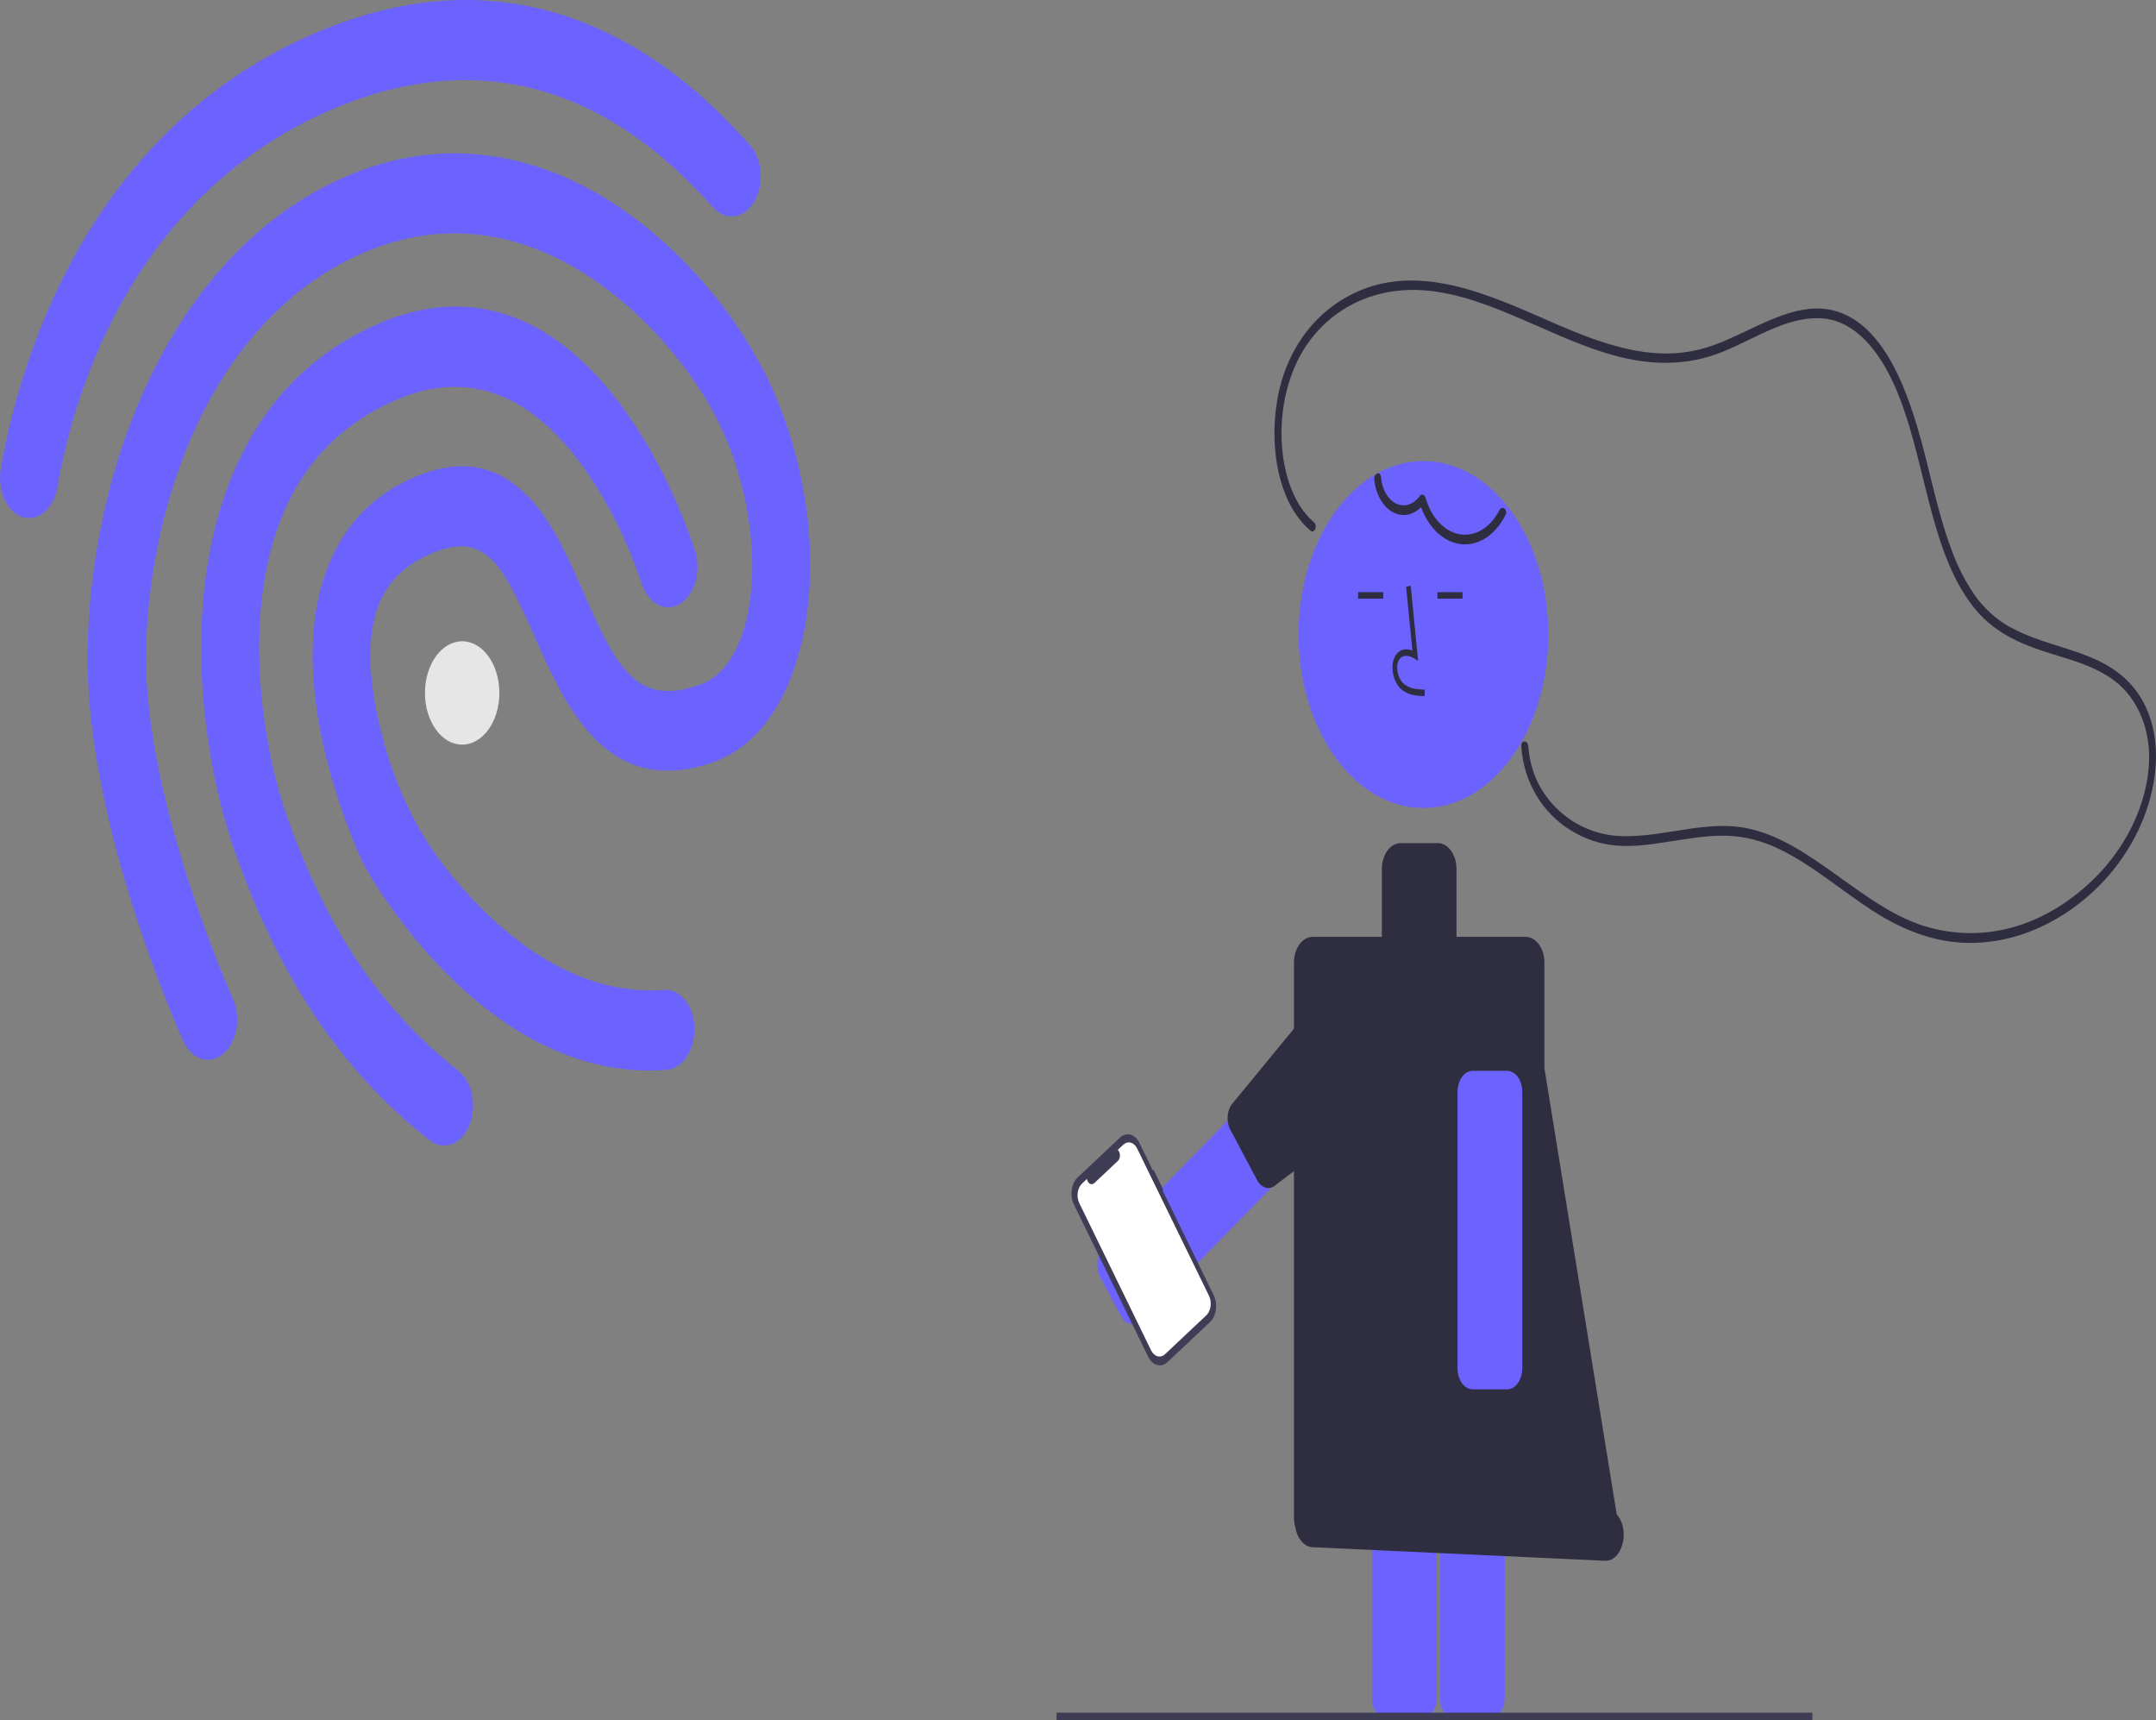 <svg width="830" height="662" viewBox="0 0 830 662" fill="none" xmlns="http://www.w3.org/2000/svg">
<rect x="0" y="0" width="830" height="662" fill="#808080" stroke="none"/>
<g clip-path="url(#clip0_15_44)">
<path d="M14.482 198.706C12.612 199.519 10.621 199.634 8.709 199.038C6.797 198.442 5.032 197.157 3.591 195.311C2.151 193.466 1.086 191.126 0.504 188.526C-0.079 185.927 -0.158 183.16 0.275 180.505C6.762 143.009 31.429 51.314 121.29 12.747C160.215 -3.959 197.544 -4.244 232.196 11.893C260.702 25.113 279.626 45.802 288.678 55.802C290.978 58.33 292.461 62.024 292.801 66.071C293.14 70.118 292.309 74.187 290.489 77.382C290.467 77.421 290.444 77.461 290.421 77.5C288.553 80.706 285.853 82.762 282.903 83.228C279.953 83.693 276.99 82.529 274.652 79.987C258.251 62.034 208.482 7.492 127.819 42.111C49.057 75.914 27.662 154.982 22.113 187.331C21.691 190.003 20.761 192.469 19.418 194.47C18.076 196.471 16.371 197.934 14.482 198.706Z" fill="#6C63FF"/>
<path d="M259.408 411.082C258.515 411.482 257.589 411.724 256.653 411.801C186.45 417.054 141.784 336.024 139.95 332.646L139.611 331.866C138.491 329.454 111.465 272.324 123.363 226.953C128.828 206.21 140.914 191.651 159.388 183.722C176.57 176.348 190.629 178.529 202.597 190.401C212.409 200.074 218.698 214.5 224.793 228.43C237.47 257.353 245.239 272.069 269.334 263.579C279.914 259.848 284.854 248.356 287.111 239.404C293.187 215.043 287.802 181.833 273.555 156.708C255.148 124.111 203.635 69.97 140.078 97.247C112.937 108.896 90.725 131.85 75.85 163.458C63.528 189.689 56.364 222.269 56.207 252.651C55.959 309.221 89.329 383.645 89.646 384.319C90.414 386.026 90.933 387.927 91.173 389.913C91.412 391.899 91.368 393.931 91.042 395.893C90.716 397.856 90.116 399.71 89.274 401.349C88.433 402.989 87.367 404.382 86.138 405.45C86.104 405.479 86.07 405.509 86.036 405.538C83.518 407.72 80.483 408.438 77.587 407.538C74.692 406.637 72.167 404.19 70.558 400.726C69.052 397.322 33.42 317.969 33.707 252.588C34.107 181.721 65.103 97.143 133.526 67.778C165.152 54.204 198.389 56.485 229.666 74.302C253.908 88.196 276.344 111.195 291.177 137.458C310.123 170.98 316.798 214.86 308.173 249.108C302.423 271.94 290.519 287.694 274.699 293.326C233.468 307.898 217.316 271.21 205.536 244.447C193.439 217.01 186.748 204.145 165.841 213.118C154.361 218.045 147.289 225.94 144.314 237.283C140.267 252.789 144.103 272.664 148.034 286.597C148.074 286.743 148.115 286.888 148.156 287.033C153.195 304.742 161.06 320.634 171.157 333.512C187.332 354.265 217.361 383.851 255.634 380.998C258.56 380.746 261.438 382.118 263.635 384.814C265.833 387.51 267.169 391.308 267.351 395.373C267.353 395.422 267.355 395.472 267.357 395.521C267.447 398.968 266.717 402.36 265.28 405.173C263.843 407.985 261.779 410.062 259.408 411.082Z" fill="#6C63FF"/>
<path d="M174.277 440.213C172.814 440.842 171.274 441.053 169.75 440.832C168.227 440.611 166.751 439.962 165.413 438.926C130.788 411.67 106.481 375.011 88.977 323.629L88.907 323.312C77.876 289.054 71.235 236.713 85.883 192.475C96.697 159.833 116.996 136.89 146.114 124.393C180.553 109.612 212.62 120.495 238.939 155.713C250.908 171.967 260.642 191.12 267.661 212.23C268.78 216.028 268.778 220.285 267.655 224.081C266.532 227.877 264.379 230.907 261.661 232.514C258.943 234.121 255.879 234.178 253.132 232.671C250.384 231.164 248.174 228.215 246.979 224.462C241.036 206.843 232.83 190.877 222.763 177.349C202.477 150.535 178.895 142.606 152.59 153.895C129.859 163.651 114.206 180.898 106.193 205.164C94.638 240.091 100.587 283.704 109.22 310.545C124.654 355.988 146.062 388.222 176.536 412.169C177.795 413.155 178.902 414.476 179.793 416.057C180.685 417.638 181.343 419.447 181.731 421.381C182.119 423.315 182.229 425.337 182.055 427.33C181.881 429.323 181.426 431.249 180.716 432.998C180.688 433.068 180.659 433.137 180.631 433.205C179.211 436.555 176.947 439.052 174.277 440.213Z" fill="#6C63FF"/>
<path d="M177.923 286.61C185.834 286.61 192.246 277.701 192.246 266.711C192.246 255.721 185.834 246.812 177.923 246.812C170.013 246.812 163.601 255.721 163.601 266.711C163.601 277.701 170.013 286.61 177.923 286.61Z" fill="#E6E6E6"/>
<path d="M436.171 509.696C435.876 509.696 435.58 509.665 435.288 509.603C434.529 509.447 433.8 509.083 433.143 508.533C432.487 507.983 431.915 507.257 431.461 506.398L423.594 491.577C423.139 490.72 422.81 489.747 422.625 488.713C422.441 487.679 422.405 486.605 422.52 485.552C422.634 484.499 422.897 483.488 423.293 482.576C423.689 481.664 424.21 480.869 424.827 480.237L492.088 411.316C492.705 410.684 493.406 410.226 494.15 409.97C494.894 409.714 495.667 409.664 496.425 409.823C497.183 409.982 497.911 410.347 498.567 410.897C499.224 411.447 499.796 412.172 500.251 413.029L508.117 427.848C509.036 429.579 509.423 431.747 509.192 433.874C508.961 436 508.131 437.913 506.885 439.19L439.624 508.111C438.625 509.14 437.415 509.696 436.171 509.696Z" fill="#6C63FF"/>
<path d="M483.94 454.205L473.646 434.812C472.797 433.214 472.441 431.214 472.654 429.25C472.868 427.287 473.634 425.522 474.784 424.344L514.172 376.396C515.322 375.218 516.762 374.722 518.175 375.019C519.588 375.316 520.858 376.38 521.706 377.978L540.532 409.223C541.38 410.821 541.737 412.822 541.523 414.785C541.31 416.748 540.544 418.513 539.394 419.691L491.475 455.786C490.324 456.965 488.885 457.46 487.472 457.163C486.059 456.867 484.788 455.803 483.94 454.205Z" fill="#2F2E41"/>
<path d="M547.229 661.576H533.976C532.428 661.574 530.945 660.718 529.85 659.198C528.756 657.678 528.14 655.616 528.139 653.466V499.985C528.14 497.835 528.756 495.774 529.85 494.253C530.945 492.733 532.428 491.878 533.976 491.875H547.229C548.777 491.878 550.261 492.733 551.355 494.253C552.449 495.774 553.065 497.835 553.067 499.985V653.466C553.065 655.616 552.449 657.678 551.355 659.198C550.261 660.718 548.777 661.574 547.229 661.576Z" fill="#6C63FF"/>
<path d="M573.445 661.576H560.19C558.643 661.574 557.159 660.718 556.065 659.198C554.97 657.678 554.355 655.616 554.353 653.466V499.985C554.355 497.835 554.97 495.774 556.065 494.253C557.159 492.733 558.643 491.878 560.19 491.875H573.445C574.992 491.878 576.476 492.733 577.57 494.253C578.665 495.774 579.28 497.835 579.282 499.985V653.466C579.28 655.616 578.665 657.678 577.57 659.198C576.476 660.718 574.992 661.574 573.445 661.576Z" fill="#6C63FF"/>
<path d="M697.721 659.204H406.734V662H697.721V659.204Z" fill="#3F3D56"/>
<path d="M547.987 310.995C574.53 310.995 596.048 281.099 596.048 244.221C596.048 207.343 574.53 177.447 547.987 177.447C521.443 177.447 499.925 207.343 499.925 244.221C499.925 281.099 521.443 310.995 547.987 310.995Z" fill="#6C63FF"/>
<path d="M622.393 582.878L594.56 411.142V370.566C594.56 367.919 593.803 365.38 592.455 363.508C591.108 361.637 589.281 360.585 587.375 360.585H560.713V334.492C560.713 333.182 560.527 331.884 560.166 330.673C559.805 329.462 559.276 328.361 558.609 327.435C557.942 326.508 557.15 325.772 556.278 325.271C555.406 324.769 554.472 324.511 553.529 324.511H539.16C538.217 324.511 537.283 324.769 536.411 325.271C535.539 325.772 534.747 326.508 534.08 327.435C533.413 328.361 532.884 329.462 532.523 330.673C532.162 331.884 531.976 333.182 531.976 334.492V360.585H505.314C503.408 360.585 501.581 361.637 500.234 363.508C498.886 365.38 498.129 367.919 498.129 370.566V584.025C498.13 585.305 498.308 586.573 498.654 587.759C498.979 589.891 499.807 591.811 501.008 593.214C502.208 594.617 503.711 595.423 505.279 595.503L617.913 600.72C624.644 600.966 627.698 588.802 622.393 582.878Z" fill="#2F2E41"/>
<path d="M548.449 267.944C545.48 267.828 541.785 267.684 538.94 264.796C538.092 263.901 537.396 262.759 536.899 261.451C536.403 260.142 536.118 258.699 536.066 257.222C536.014 256.171 536.138 255.118 536.428 254.146C536.718 253.173 537.165 252.306 537.736 251.613C539.225 249.869 541.397 249.461 543.733 250.415L541.309 225.802L543.089 225.464L545.938 254.398L544.452 253.451C542.729 252.352 540.365 251.794 538.896 253.519C538.535 253.97 538.253 254.531 538.074 255.158C537.894 255.785 537.822 256.461 537.861 257.133C537.904 258.232 538.118 259.306 538.487 260.28C538.856 261.255 539.371 262.108 539.999 262.78C542.214 265.028 545.159 265.32 548.499 265.449L548.449 267.944Z" fill="#2F2E41"/>
<path d="M532.509 227.926H522.836V230.422H532.509V227.926Z" fill="#2F2E41"/>
<path d="M563.042 227.926H553.369V230.422H563.042V227.926Z" fill="#2F2E41"/>
<path d="M505.899 201.06C497.362 193.872 493.341 180.236 493.334 166.749C493.329 159.561 494.453 152.457 496.626 145.934C498.799 139.41 501.97 133.623 505.917 128.976C514.71 118.41 526.42 113.239 537.86 111.926C551.701 110.336 565.453 114.516 578.671 119.851C592.825 125.563 606.694 132.751 621.183 136.75C635.242 140.631 649.339 141.014 663.181 135.402C675.957 130.222 688.926 121.069 702.572 122.655C714.358 124.025 723.309 134.922 729.33 148.386C741.284 175.115 742.229 210.992 759.42 233.25C766.853 242.874 776.536 247.233 786.213 250.492C795.494 253.616 805.393 255.618 813.909 261.942C823.041 268.723 828.569 281.467 827.14 296.071C825.518 312.657 817.023 326.932 807.67 336.676C797.824 346.804 786.477 353.753 774.453 357.018C762.43 360.282 750.034 359.78 738.168 355.548C713.354 346.402 693.189 319.682 666.751 318.008C652.002 317.074 637.481 322.656 622.734 321.73C612.514 321.089 601.514 315.84 594.396 305.28C590.979 300.339 588.844 293.957 588.328 287.142C588.167 284.765 585.471 284.741 585.634 287.142C586.645 302.061 594.548 313.08 603.98 319.138C608.945 322.303 614.246 324.33 619.678 325.142C626.894 326.249 634.252 325.201 641.435 324.107C649.028 322.951 656.633 321.526 664.288 321.654C671.275 321.808 678.199 323.519 684.796 326.721C697.463 332.757 708.875 342.772 720.976 350.572C732.688 358.121 744.953 362.801 757.925 362.917C770.429 363.004 782.798 359.318 794.176 352.116C805.382 345.024 815.911 334.437 822.888 320.166C829.429 306.785 832.863 289.232 826.977 274.253C822.363 262.512 813.564 256.571 804.691 252.914C794.856 248.859 784.577 247.007 774.949 241.957C769.918 239.445 765.289 235.588 761.325 230.603C757.072 224.869 753.568 218.152 750.97 210.752C745.458 195.813 742.641 179.406 738 163.976C733.7 149.683 727.816 135.277 718.339 126.469C713.245 121.788 707.327 119.133 701.225 118.794C694.474 118.369 687.765 120.523 681.348 123.236C674.558 126.107 667.933 129.694 661.091 132.336C653.885 135.124 646.414 136.364 638.938 136.012C623.562 135.316 608.709 128.97 594.153 122.572C568.653 111.364 540.293 99.365 514.656 116.642C504.667 123.374 496.205 134.668 492.638 149.499C489.481 162.622 489.918 177.93 494.784 190.156C497.091 195.971 500.454 200.845 504.539 204.292C506.026 205.544 507.381 202.309 505.899 201.06Z" fill="#2F2E41"/>
<path d="M580.2 534.742H566.946C565.398 534.739 563.914 533.884 562.82 532.364C561.726 530.844 561.11 528.782 561.108 526.632V420.263C561.11 418.113 561.726 416.051 562.82 414.531C563.914 413.011 565.398 412.155 566.946 412.153H580.2C581.748 412.155 583.231 413.011 584.326 414.531C585.42 416.051 586.035 418.113 586.037 420.263V526.632C586.035 528.782 585.42 530.844 584.326 532.364C583.231 533.884 581.748 534.739 580.2 534.742Z" fill="#6C63FF"/>
<path d="M529.038 184.539C529.333 187.471 530.212 190.231 531.576 192.506C532.94 194.781 534.734 196.481 536.756 197.416C538.779 198.35 540.949 198.48 543.022 197.792C545.094 197.105 546.988 195.626 548.488 193.523L546.236 192.697C547.492 197.161 549.598 201.067 552.327 203.998C555.057 206.929 558.308 208.775 561.734 209.338C565.16 209.901 568.632 209.161 571.778 207.196C574.925 205.232 577.628 202.116 579.599 198.183C580.614 196.225 578.278 194.354 577.273 196.294C575.574 199.599 573.268 202.21 570.596 203.857C567.924 205.503 564.982 206.125 562.079 205.656C559.175 205.187 556.415 203.645 554.085 201.191C551.756 198.737 549.943 195.46 548.834 191.702C548.767 191.392 548.643 191.11 548.475 190.885C548.307 190.66 548.1 190.498 547.875 190.415C547.649 190.332 547.412 190.331 547.185 190.412C546.959 190.493 546.752 190.653 546.583 190.876C545.414 192.517 543.934 193.663 542.314 194.179C540.695 194.696 539.003 194.562 537.436 193.793C535.87 193.024 534.492 191.653 533.465 189.838C532.438 188.023 531.804 185.841 531.636 183.544C531.395 181.169 528.799 182.179 529.038 184.539Z" fill="#2F2E41"/>
<path d="M444.118 450.273L443.837 450.538L438.621 439.849C438.225 439.037 437.717 438.341 437.127 437.801C436.537 437.261 435.877 436.888 435.183 436.703C434.489 436.518 433.776 436.525 433.084 436.723C432.392 436.921 431.735 437.306 431.15 437.857L414.851 453.209C414.267 453.759 413.766 454.465 413.377 455.284C412.989 456.104 412.72 457.022 412.587 457.986C412.454 458.95 412.459 459.94 412.601 460.902C412.744 461.863 413.021 462.776 413.417 463.588L442.03 522.226C442.426 523.038 442.934 523.734 443.524 524.274C444.114 524.814 444.774 525.187 445.468 525.372C446.162 525.557 446.875 525.55 447.567 525.352C448.259 525.154 448.916 524.769 449.5 524.218L465.799 508.867C466.384 508.316 466.885 507.611 467.274 506.791C467.662 505.971 467.931 505.053 468.064 504.089C468.197 503.126 468.192 502.135 468.05 501.173C467.907 500.212 467.63 499.299 467.233 498.487L447.549 458.146L447.83 457.881L444.118 450.273Z" fill="#3F3D56"/>
<path d="M432.383 440.632L430.324 442.572C430.576 442.805 430.783 443.121 430.927 443.492C431.07 443.862 431.146 444.277 431.147 444.697C431.149 445.118 431.075 445.533 430.934 445.906C430.792 446.278 430.587 446.596 430.337 446.832L421.299 455.345C421.048 455.581 420.759 455.728 420.458 455.772C420.157 455.817 419.852 455.758 419.571 455.601C419.29 455.443 419.042 455.192 418.847 454.87C418.652 454.547 418.518 454.163 418.455 453.751L416.531 455.563C416.109 455.961 415.747 456.471 415.466 457.064C415.185 457.656 414.991 458.32 414.895 459.017C414.798 459.713 414.802 460.429 414.905 461.124C415.008 461.819 415.208 462.479 415.495 463.066L443.148 519.738C443.434 520.326 443.801 520.829 444.228 521.219C444.654 521.609 445.132 521.879 445.633 522.012C446.135 522.146 446.65 522.141 447.15 521.998C447.65 521.855 448.125 521.577 448.548 521.179L464.4 506.248C465.253 505.444 465.842 504.202 466.036 502.795C466.231 501.388 466.015 499.931 465.436 498.745L437.783 442.073C437.497 441.486 437.13 440.983 436.703 440.593C436.277 440.202 435.799 439.933 435.298 439.799C434.796 439.665 434.281 439.67 433.78 439.813C433.28 439.956 432.806 440.234 432.383 440.632Z" fill="white"/>
</g>
<defs>
<clipPath id="clip0_15_44">
<rect width="830" height="662" fill="white"/>
</clipPath>
</defs>
</svg>
